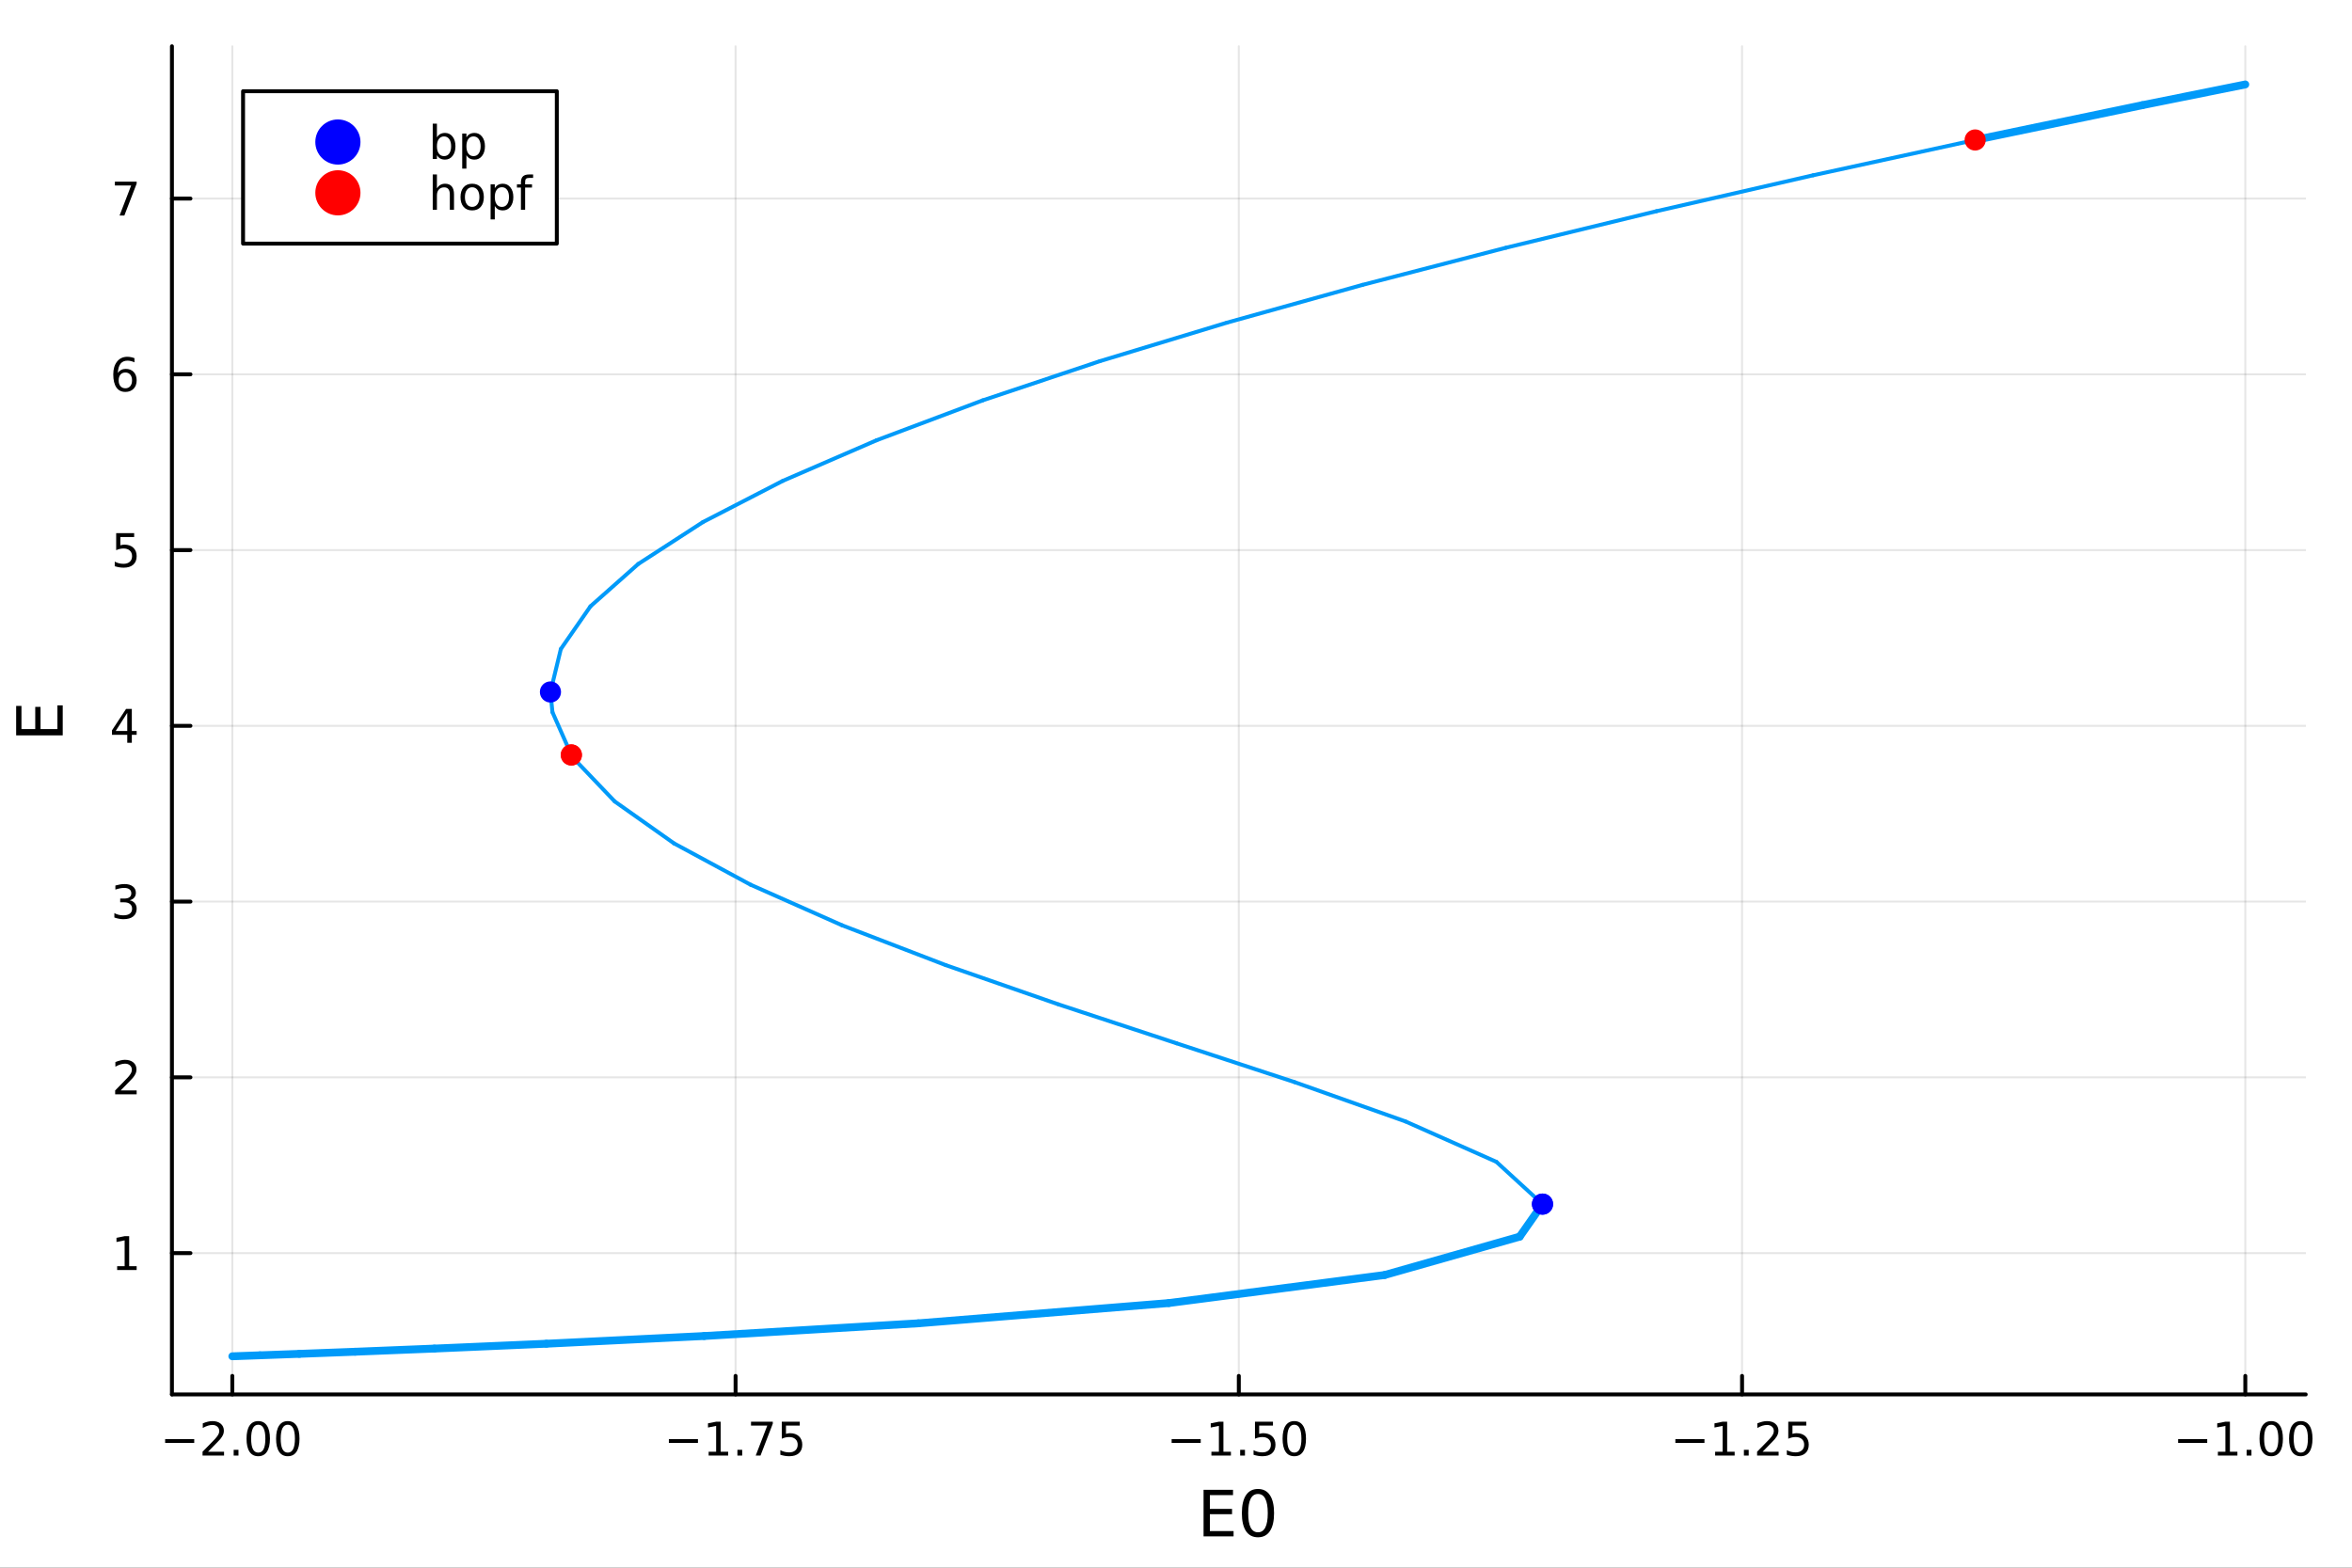 <?xml version="1.0" encoding="utf-8"?>
<svg xmlns="http://www.w3.org/2000/svg" xmlns:xlink="http://www.w3.org/1999/xlink" width="600" height="400" viewBox="0 0 2400 1600">
<rect x="0" y="0" width="2400" height="1600" fill="#333333" stroke="none"/>
<defs>
  <clipPath id="clip910">
    <rect x="0" y="0" width="2400" height="1600"/>
  </clipPath>
</defs>
<path clip-path="url(#clip910)" d="M0 1600 L2400 1600 L2400 0 L0 0  Z" fill="#ffffff" fill-rule="evenodd" fill-opacity="1"/>
<defs>
  <clipPath id="clip911">
    <rect x="480" y="0" width="1681" height="1600"/>
  </clipPath>
</defs>
<path clip-path="url(#clip910)" d="M175.445 1423.18 L2352.76 1423.18 L2352.76 47.244 L175.445 47.244  Z" fill="#ffffff" fill-rule="evenodd" fill-opacity="1"/>
<defs>
  <clipPath id="clip912">
    <rect x="175" y="47" width="2178" height="1377"/>
  </clipPath>
</defs>
<polyline clip-path="url(#clip912)" style="stroke:#000000; stroke-linecap:round; stroke-linejoin:round; stroke-width:2; stroke-opacity:0.1; fill:none" points="237.067,1423.18 237.067,47.244 "/>
<polyline clip-path="url(#clip912)" style="stroke:#000000; stroke-linecap:round; stroke-linejoin:round; stroke-width:2; stroke-opacity:0.1; fill:none" points="750.584,1423.18 750.584,47.244 "/>
<polyline clip-path="url(#clip912)" style="stroke:#000000; stroke-linecap:round; stroke-linejoin:round; stroke-width:2; stroke-opacity:0.1; fill:none" points="1264.1,1423.18 1264.1,47.244 "/>
<polyline clip-path="url(#clip912)" style="stroke:#000000; stroke-linecap:round; stroke-linejoin:round; stroke-width:2; stroke-opacity:0.1; fill:none" points="1777.62,1423.18 1777.62,47.244 "/>
<polyline clip-path="url(#clip912)" style="stroke:#000000; stroke-linecap:round; stroke-linejoin:round; stroke-width:2; stroke-opacity:0.1; fill:none" points="2291.13,1423.18 2291.13,47.244 "/>
<polyline clip-path="url(#clip910)" style="stroke:#000000; stroke-linecap:round; stroke-linejoin:round; stroke-width:4; stroke-opacity:1; fill:none" points="175.445,1423.18 2352.76,1423.18 "/>
<polyline clip-path="url(#clip910)" style="stroke:#000000; stroke-linecap:round; stroke-linejoin:round; stroke-width:4; stroke-opacity:1; fill:none" points="237.067,1423.18 237.067,1404.28 "/>
<polyline clip-path="url(#clip910)" style="stroke:#000000; stroke-linecap:round; stroke-linejoin:round; stroke-width:4; stroke-opacity:1; fill:none" points="750.584,1423.18 750.584,1404.28 "/>
<polyline clip-path="url(#clip910)" style="stroke:#000000; stroke-linecap:round; stroke-linejoin:round; stroke-width:4; stroke-opacity:1; fill:none" points="1264.1,1423.18 1264.1,1404.28 "/>
<polyline clip-path="url(#clip910)" style="stroke:#000000; stroke-linecap:round; stroke-linejoin:round; stroke-width:4; stroke-opacity:1; fill:none" points="1777.62,1423.18 1777.62,1404.28 "/>
<polyline clip-path="url(#clip910)" style="stroke:#000000; stroke-linecap:round; stroke-linejoin:round; stroke-width:4; stroke-opacity:1; fill:none" points="2291.13,1423.18 2291.13,1404.28 "/>
<path clip-path="url(#clip910)" d="M168.514 1468.75 L198.19 1468.75 L198.19 1472.69 L168.514 1472.69 L168.514 1468.75 Z" fill="#000000" fill-rule="nonzero" fill-opacity="1" /><path clip-path="url(#clip910)" d="M212.31 1481.64 L228.63 1481.64 L228.63 1485.58 L206.685 1485.58 L206.685 1481.64 Q209.347 1478.89 213.931 1474.26 Q218.537 1469.61 219.718 1468.27 Q221.963 1465.74 222.843 1464.01 Q223.746 1462.25 223.746 1460.56 Q223.746 1457.8 221.801 1456.07 Q219.88 1454.33 216.778 1454.33 Q214.579 1454.33 212.125 1455.09 Q209.695 1455.86 206.917 1457.41 L206.917 1452.69 Q209.741 1451.55 212.195 1450.97 Q214.648 1450.39 216.685 1450.39 Q222.056 1450.39 225.25 1453.08 Q228.445 1455.77 228.445 1460.26 Q228.445 1462.39 227.634 1464.31 Q226.847 1466.2 224.741 1468.8 Q224.162 1469.47 221.06 1472.69 Q217.959 1475.88 212.31 1481.64 Z" fill="#000000" fill-rule="nonzero" fill-opacity="1" /><path clip-path="url(#clip910)" d="M238.445 1479.7 L243.329 1479.7 L243.329 1485.58 L238.445 1485.58 L238.445 1479.7 Z" fill="#000000" fill-rule="nonzero" fill-opacity="1" /><path clip-path="url(#clip910)" d="M263.514 1454.1 Q259.903 1454.1 258.074 1457.66 Q256.268 1461.2 256.268 1468.33 Q256.268 1475.44 258.074 1479.01 Q259.903 1482.55 263.514 1482.55 Q267.148 1482.55 268.954 1479.01 Q270.782 1475.44 270.782 1468.33 Q270.782 1461.2 268.954 1457.66 Q267.148 1454.1 263.514 1454.1 M263.514 1450.39 Q269.324 1450.39 272.38 1455 Q275.458 1459.58 275.458 1468.33 Q275.458 1477.06 272.38 1481.67 Q269.324 1486.25 263.514 1486.25 Q257.704 1486.25 254.625 1481.67 Q251.569 1477.06 251.569 1468.33 Q251.569 1459.58 254.625 1455 Q257.704 1450.39 263.514 1450.39 Z" fill="#000000" fill-rule="nonzero" fill-opacity="1" /><path clip-path="url(#clip910)" d="M293.676 1454.1 Q290.065 1454.1 288.236 1457.66 Q286.43 1461.2 286.43 1468.33 Q286.43 1475.44 288.236 1479.01 Q290.065 1482.55 293.676 1482.55 Q297.31 1482.55 299.115 1479.01 Q300.944 1475.44 300.944 1468.33 Q300.944 1461.2 299.115 1457.66 Q297.31 1454.1 293.676 1454.1 M293.676 1450.39 Q299.486 1450.39 302.541 1455 Q305.62 1459.58 305.62 1468.33 Q305.62 1477.06 302.541 1481.67 Q299.486 1486.25 293.676 1486.25 Q287.866 1486.25 284.787 1481.67 Q281.731 1477.06 281.731 1468.33 Q281.731 1459.58 284.787 1455 Q287.866 1450.39 293.676 1450.39 Z" fill="#000000" fill-rule="nonzero" fill-opacity="1" /><path clip-path="url(#clip910)" d="M682.529 1468.75 L712.204 1468.75 L712.204 1472.69 L682.529 1472.69 L682.529 1468.75 Z" fill="#000000" fill-rule="nonzero" fill-opacity="1" /><path clip-path="url(#clip910)" d="M723.107 1481.64 L730.746 1481.64 L730.746 1455.28 L722.436 1456.95 L722.436 1452.69 L730.7 1451.02 L735.376 1451.02 L735.376 1481.64 L743.014 1481.64 L743.014 1485.58 L723.107 1485.58 L723.107 1481.64 Z" fill="#000000" fill-rule="nonzero" fill-opacity="1" /><path clip-path="url(#clip910)" d="M752.459 1479.7 L757.343 1479.7 L757.343 1485.58 L752.459 1485.58 L752.459 1479.7 Z" fill="#000000" fill-rule="nonzero" fill-opacity="1" /><path clip-path="url(#clip910)" d="M766.348 1451.02 L788.57 1451.02 L788.57 1453.01 L776.024 1485.58 L771.139 1485.58 L782.945 1454.96 L766.348 1454.96 L766.348 1451.02 Z" fill="#000000" fill-rule="nonzero" fill-opacity="1" /><path clip-path="url(#clip910)" d="M797.736 1451.02 L816.093 1451.02 L816.093 1454.96 L802.019 1454.96 L802.019 1463.43 Q803.037 1463.08 804.056 1462.92 Q805.074 1462.73 806.093 1462.73 Q811.88 1462.73 815.259 1465.9 Q818.639 1469.08 818.639 1474.49 Q818.639 1480.07 815.167 1483.17 Q811.695 1486.25 805.375 1486.25 Q803.199 1486.25 800.931 1485.88 Q798.685 1485.51 796.278 1484.77 L796.278 1480.07 Q798.361 1481.2 800.584 1481.76 Q802.806 1482.32 805.283 1482.32 Q809.287 1482.32 811.625 1480.21 Q813.963 1478.1 813.963 1474.49 Q813.963 1470.88 811.625 1468.77 Q809.287 1466.67 805.283 1466.67 Q803.408 1466.67 801.533 1467.08 Q799.681 1467.5 797.736 1468.38 L797.736 1451.02 Z" fill="#000000" fill-rule="nonzero" fill-opacity="1" /><path clip-path="url(#clip910)" d="M1195.55 1468.75 L1225.22 1468.75 L1225.22 1472.69 L1195.55 1472.69 L1195.55 1468.75 Z" fill="#000000" fill-rule="nonzero" fill-opacity="1" /><path clip-path="url(#clip910)" d="M1236.13 1481.64 L1243.77 1481.64 L1243.77 1455.28 L1235.45 1456.95 L1235.45 1452.69 L1243.72 1451.02 L1248.39 1451.02 L1248.39 1481.64 L1256.03 1481.64 L1256.03 1485.58 L1236.13 1485.58 L1236.13 1481.64 Z" fill="#000000" fill-rule="nonzero" fill-opacity="1" /><path clip-path="url(#clip910)" d="M1265.48 1479.7 L1270.36 1479.7 L1270.36 1485.58 L1265.48 1485.58 L1265.48 1479.7 Z" fill="#000000" fill-rule="nonzero" fill-opacity="1" /><path clip-path="url(#clip910)" d="M1280.59 1451.02 L1298.95 1451.02 L1298.95 1454.96 L1284.88 1454.96 L1284.88 1463.43 Q1285.89 1463.08 1286.91 1462.92 Q1287.93 1462.73 1288.95 1462.73 Q1294.74 1462.73 1298.12 1465.9 Q1301.5 1469.08 1301.5 1474.49 Q1301.5 1480.07 1298.02 1483.17 Q1294.55 1486.25 1288.23 1486.25 Q1286.06 1486.25 1283.79 1485.88 Q1281.54 1485.51 1279.14 1484.77 L1279.14 1480.07 Q1281.22 1481.2 1283.44 1481.76 Q1285.66 1482.32 1288.14 1482.32 Q1292.14 1482.32 1294.48 1480.21 Q1296.82 1478.1 1296.82 1474.49 Q1296.82 1470.88 1294.48 1468.77 Q1292.14 1466.67 1288.14 1466.67 Q1286.26 1466.67 1284.39 1467.08 Q1282.54 1467.5 1280.59 1468.38 L1280.59 1451.02 Z" fill="#000000" fill-rule="nonzero" fill-opacity="1" /><path clip-path="url(#clip910)" d="M1320.71 1454.1 Q1317.1 1454.1 1315.27 1457.66 Q1313.46 1461.2 1313.46 1468.33 Q1313.46 1475.44 1315.27 1479.01 Q1317.1 1482.55 1320.71 1482.55 Q1324.34 1482.55 1326.15 1479.01 Q1327.98 1475.44 1327.98 1468.33 Q1327.98 1461.2 1326.15 1457.66 Q1324.34 1454.1 1320.71 1454.1 M1320.71 1450.39 Q1326.52 1450.39 1329.57 1455 Q1332.65 1459.58 1332.65 1468.33 Q1332.65 1477.06 1329.57 1481.67 Q1326.52 1486.25 1320.71 1486.25 Q1314.9 1486.25 1311.82 1481.67 Q1308.76 1477.06 1308.76 1468.33 Q1308.76 1459.58 1311.82 1455 Q1314.9 1450.39 1320.71 1450.39 Z" fill="#000000" fill-rule="nonzero" fill-opacity="1" /><path clip-path="url(#clip910)" d="M1709.56 1468.75 L1739.24 1468.75 L1739.24 1472.69 L1709.56 1472.69 L1709.56 1468.75 Z" fill="#000000" fill-rule="nonzero" fill-opacity="1" /><path clip-path="url(#clip910)" d="M1750.14 1481.64 L1757.78 1481.64 L1757.78 1455.28 L1749.47 1456.95 L1749.47 1452.69 L1757.73 1451.02 L1762.41 1451.02 L1762.41 1481.64 L1770.05 1481.64 L1770.05 1485.58 L1750.14 1485.58 L1750.14 1481.64 Z" fill="#000000" fill-rule="nonzero" fill-opacity="1" /><path clip-path="url(#clip910)" d="M1779.49 1479.7 L1784.38 1479.7 L1784.38 1485.58 L1779.49 1485.58 L1779.49 1479.7 Z" fill="#000000" fill-rule="nonzero" fill-opacity="1" /><path clip-path="url(#clip910)" d="M1798.59 1481.64 L1814.91 1481.64 L1814.91 1485.58 L1792.96 1485.58 L1792.96 1481.64 Q1795.63 1478.89 1800.21 1474.26 Q1804.82 1469.61 1806 1468.27 Q1808.24 1465.74 1809.12 1464.01 Q1810.02 1462.25 1810.02 1460.56 Q1810.02 1457.8 1808.08 1456.07 Q1806.16 1454.33 1803.06 1454.33 Q1800.86 1454.33 1798.4 1455.09 Q1795.97 1455.86 1793.2 1457.41 L1793.2 1452.69 Q1796.02 1451.55 1798.47 1450.97 Q1800.93 1450.39 1802.96 1450.39 Q1808.33 1450.39 1811.53 1453.08 Q1814.72 1455.77 1814.72 1460.26 Q1814.72 1462.39 1813.91 1464.31 Q1813.13 1466.2 1811.02 1468.8 Q1810.44 1469.47 1807.34 1472.69 Q1804.24 1475.88 1798.59 1481.64 Z" fill="#000000" fill-rule="nonzero" fill-opacity="1" /><path clip-path="url(#clip910)" d="M1824.77 1451.02 L1843.13 1451.02 L1843.13 1454.96 L1829.05 1454.96 L1829.05 1463.43 Q1830.07 1463.08 1831.09 1462.92 Q1832.11 1462.73 1833.13 1462.73 Q1838.91 1462.73 1842.29 1465.9 Q1845.67 1469.08 1845.67 1474.49 Q1845.67 1480.07 1842.2 1483.17 Q1838.73 1486.25 1832.41 1486.25 Q1830.23 1486.25 1827.96 1485.88 Q1825.72 1485.51 1823.31 1484.77 L1823.31 1480.07 Q1825.39 1481.2 1827.62 1481.76 Q1829.84 1482.32 1832.32 1482.32 Q1836.32 1482.32 1838.66 1480.21 Q1841 1478.1 1841 1474.49 Q1841 1470.88 1838.66 1468.77 Q1836.32 1466.67 1832.32 1466.67 Q1830.44 1466.67 1828.57 1467.08 Q1826.71 1467.5 1824.77 1468.38 L1824.77 1451.02 Z" fill="#000000" fill-rule="nonzero" fill-opacity="1" /><path clip-path="url(#clip910)" d="M2222.58 1468.75 L2252.26 1468.75 L2252.26 1472.69 L2222.58 1472.69 L2222.58 1468.75 Z" fill="#000000" fill-rule="nonzero" fill-opacity="1" /><path clip-path="url(#clip910)" d="M2263.16 1481.64 L2270.8 1481.64 L2270.8 1455.28 L2262.49 1456.95 L2262.49 1452.69 L2270.75 1451.02 L2275.43 1451.02 L2275.43 1481.64 L2283.07 1481.64 L2283.07 1485.58 L2263.16 1485.58 L2263.16 1481.64 Z" fill="#000000" fill-rule="nonzero" fill-opacity="1" /><path clip-path="url(#clip910)" d="M2292.51 1479.7 L2297.4 1479.7 L2297.4 1485.58 L2292.51 1485.58 L2292.51 1479.7 Z" fill="#000000" fill-rule="nonzero" fill-opacity="1" /><path clip-path="url(#clip910)" d="M2317.58 1454.1 Q2313.97 1454.1 2312.14 1457.66 Q2310.34 1461.2 2310.34 1468.33 Q2310.34 1475.44 2312.14 1479.01 Q2313.97 1482.55 2317.58 1482.55 Q2321.21 1482.55 2323.02 1479.01 Q2324.85 1475.44 2324.85 1468.33 Q2324.85 1461.2 2323.02 1457.66 Q2321.21 1454.1 2317.58 1454.1 M2317.58 1450.39 Q2323.39 1450.39 2326.45 1455 Q2329.52 1459.58 2329.52 1468.33 Q2329.52 1477.06 2326.45 1481.67 Q2323.39 1486.25 2317.58 1486.25 Q2311.77 1486.25 2308.69 1481.67 Q2305.64 1477.06 2305.64 1468.33 Q2305.64 1459.58 2308.69 1455 Q2311.77 1450.39 2317.58 1450.39 Z" fill="#000000" fill-rule="nonzero" fill-opacity="1" /><path clip-path="url(#clip910)" d="M2347.74 1454.1 Q2344.13 1454.1 2342.3 1457.66 Q2340.5 1461.2 2340.5 1468.33 Q2340.5 1475.44 2342.3 1479.01 Q2344.13 1482.55 2347.74 1482.55 Q2351.38 1482.55 2353.18 1479.01 Q2355.01 1475.44 2355.01 1468.33 Q2355.01 1461.2 2353.18 1457.66 Q2351.38 1454.1 2347.74 1454.1 M2347.74 1450.39 Q2353.55 1450.39 2356.61 1455 Q2359.69 1459.58 2359.69 1468.33 Q2359.69 1477.06 2356.61 1481.67 Q2353.55 1486.25 2347.74 1486.25 Q2341.93 1486.25 2338.85 1481.67 Q2335.8 1477.06 2335.8 1468.33 Q2335.8 1459.58 2338.85 1455 Q2341.93 1450.39 2347.74 1450.39 Z" fill="#000000" fill-rule="nonzero" fill-opacity="1" /><path clip-path="url(#clip910)" d="M1228.13 1520.52 L1258.18 1520.52 L1258.18 1525.93 L1234.56 1525.93 L1234.56 1540 L1257.19 1540 L1257.19 1545.41 L1234.56 1545.41 L1234.56 1562.63 L1258.75 1562.63 L1258.75 1568.04 L1228.13 1568.04 L1228.13 1520.52 Z" fill="#000000" fill-rule="nonzero" fill-opacity="1" /><path clip-path="url(#clip910)" d="M1283.64 1524.76 Q1278.68 1524.76 1276.16 1529.66 Q1273.68 1534.53 1273.68 1544.33 Q1273.68 1554.1 1276.16 1559 Q1278.68 1563.87 1283.64 1563.87 Q1288.64 1563.87 1291.12 1559 Q1293.64 1554.1 1293.64 1544.33 Q1293.64 1534.53 1291.12 1529.66 Q1288.64 1524.76 1283.64 1524.76 M1283.64 1519.66 Q1291.63 1519.66 1295.83 1526 Q1300.07 1532.3 1300.07 1544.33 Q1300.07 1556.33 1295.83 1562.66 Q1291.63 1568.97 1283.64 1568.97 Q1275.65 1568.97 1271.42 1562.66 Q1267.22 1556.33 1267.22 1544.33 Q1267.22 1532.3 1271.42 1526 Q1275.65 1519.66 1283.64 1519.66 Z" fill="#000000" fill-rule="nonzero" fill-opacity="1" /><polyline clip-path="url(#clip912)" style="stroke:#000000; stroke-linecap:round; stroke-linejoin:round; stroke-width:2; stroke-opacity:0.1; fill:none" points="175.445,1278.94 2352.76,1278.94 "/>
<polyline clip-path="url(#clip912)" style="stroke:#000000; stroke-linecap:round; stroke-linejoin:round; stroke-width:2; stroke-opacity:0.1; fill:none" points="175.445,1099.56 2352.76,1099.56 "/>
<polyline clip-path="url(#clip912)" style="stroke:#000000; stroke-linecap:round; stroke-linejoin:round; stroke-width:2; stroke-opacity:0.1; fill:none" points="175.445,920.184 2352.76,920.184 "/>
<polyline clip-path="url(#clip912)" style="stroke:#000000; stroke-linecap:round; stroke-linejoin:round; stroke-width:2; stroke-opacity:0.1; fill:none" points="175.445,740.805 2352.76,740.805 "/>
<polyline clip-path="url(#clip912)" style="stroke:#000000; stroke-linecap:round; stroke-linejoin:round; stroke-width:2; stroke-opacity:0.1; fill:none" points="175.445,561.426 2352.76,561.426 "/>
<polyline clip-path="url(#clip912)" style="stroke:#000000; stroke-linecap:round; stroke-linejoin:round; stroke-width:2; stroke-opacity:0.1; fill:none" points="175.445,382.047 2352.76,382.047 "/>
<polyline clip-path="url(#clip912)" style="stroke:#000000; stroke-linecap:round; stroke-linejoin:round; stroke-width:2; stroke-opacity:0.1; fill:none" points="175.445,202.668 2352.76,202.668 "/>
<polyline clip-path="url(#clip910)" style="stroke:#000000; stroke-linecap:round; stroke-linejoin:round; stroke-width:4; stroke-opacity:1; fill:none" points="175.445,1423.18 175.445,47.244 "/>
<polyline clip-path="url(#clip910)" style="stroke:#000000; stroke-linecap:round; stroke-linejoin:round; stroke-width:4; stroke-opacity:1; fill:none" points="175.445,1278.94 194.343,1278.94 "/>
<polyline clip-path="url(#clip910)" style="stroke:#000000; stroke-linecap:round; stroke-linejoin:round; stroke-width:4; stroke-opacity:1; fill:none" points="175.445,1099.56 194.343,1099.56 "/>
<polyline clip-path="url(#clip910)" style="stroke:#000000; stroke-linecap:round; stroke-linejoin:round; stroke-width:4; stroke-opacity:1; fill:none" points="175.445,920.184 194.343,920.184 "/>
<polyline clip-path="url(#clip910)" style="stroke:#000000; stroke-linecap:round; stroke-linejoin:round; stroke-width:4; stroke-opacity:1; fill:none" points="175.445,740.805 194.343,740.805 "/>
<polyline clip-path="url(#clip910)" style="stroke:#000000; stroke-linecap:round; stroke-linejoin:round; stroke-width:4; stroke-opacity:1; fill:none" points="175.445,561.426 194.343,561.426 "/>
<polyline clip-path="url(#clip910)" style="stroke:#000000; stroke-linecap:round; stroke-linejoin:round; stroke-width:4; stroke-opacity:1; fill:none" points="175.445,382.047 194.343,382.047 "/>
<polyline clip-path="url(#clip910)" style="stroke:#000000; stroke-linecap:round; stroke-linejoin:round; stroke-width:4; stroke-opacity:1; fill:none" points="175.445,202.668 194.343,202.668 "/>
<path clip-path="url(#clip910)" d="M119.538 1292.29 L127.177 1292.29 L127.177 1265.92 L118.867 1267.59 L118.867 1263.33 L127.13 1261.66 L131.806 1261.66 L131.806 1292.29 L139.445 1292.29 L139.445 1296.22 L119.538 1296.22 L119.538 1292.29 Z" fill="#000000" fill-rule="nonzero" fill-opacity="1" /><path clip-path="url(#clip910)" d="M123.126 1112.91 L139.445 1112.91 L139.445 1116.84 L117.501 1116.84 L117.501 1112.91 Q120.163 1110.15 124.746 1105.52 Q129.353 1100.87 130.533 1099.53 Q132.779 1097 133.658 1095.27 Q134.561 1093.51 134.561 1091.82 Q134.561 1089.07 132.617 1087.33 Q130.695 1085.59 127.593 1085.59 Q125.394 1085.59 122.941 1086.36 Q120.51 1087.12 117.732 1088.67 L117.732 1083.95 Q120.556 1082.82 123.01 1082.24 Q125.464 1081.66 127.501 1081.66 Q132.871 1081.66 136.066 1084.34 Q139.26 1087.03 139.26 1091.52 Q139.26 1093.65 138.45 1095.57 Q137.663 1097.47 135.556 1100.06 Q134.978 1100.73 131.876 1103.95 Q128.774 1107.14 123.126 1112.91 Z" fill="#000000" fill-rule="nonzero" fill-opacity="1" /><path clip-path="url(#clip910)" d="M132.316 918.83 Q135.672 919.547 137.547 921.816 Q139.445 924.084 139.445 927.418 Q139.445 932.533 135.927 935.334 Q132.408 938.135 125.927 938.135 Q123.751 938.135 121.436 937.695 Q119.144 937.279 116.691 936.422 L116.691 931.908 Q118.635 933.043 120.95 933.621 Q123.265 934.2 125.788 934.2 Q130.186 934.2 132.478 932.464 Q134.792 930.728 134.792 927.418 Q134.792 924.362 132.64 922.649 Q130.51 920.913 126.691 920.913 L122.663 920.913 L122.663 917.07 L126.876 917.07 Q130.325 917.07 132.154 915.705 Q133.982 914.316 133.982 911.723 Q133.982 909.061 132.084 907.649 Q130.209 906.214 126.691 906.214 Q124.769 906.214 122.57 906.631 Q120.371 907.047 117.732 907.927 L117.732 903.76 Q120.394 903.02 122.709 902.649 Q125.047 902.279 127.107 902.279 Q132.431 902.279 135.533 904.709 Q138.635 907.117 138.635 911.237 Q138.635 914.108 136.992 916.098 Q135.348 918.066 132.316 918.83 Z" fill="#000000" fill-rule="nonzero" fill-opacity="1" /><path clip-path="url(#clip910)" d="M129.862 727.599 L118.056 746.048 L129.862 746.048 L129.862 727.599 M128.635 723.525 L134.515 723.525 L134.515 746.048 L139.445 746.048 L139.445 749.937 L134.515 749.937 L134.515 758.085 L129.862 758.085 L129.862 749.937 L114.26 749.937 L114.26 745.423 L128.635 723.525 Z" fill="#000000" fill-rule="nonzero" fill-opacity="1" /><path clip-path="url(#clip910)" d="M118.543 544.146 L136.899 544.146 L136.899 548.081 L122.825 548.081 L122.825 556.553 Q123.843 556.206 124.862 556.044 Q125.88 555.859 126.899 555.859 Q132.686 555.859 136.066 559.03 Q139.445 562.201 139.445 567.618 Q139.445 573.197 135.973 576.299 Q132.501 579.377 126.181 579.377 Q124.005 579.377 121.737 579.007 Q119.492 578.637 117.084 577.896 L117.084 573.197 Q119.168 574.331 121.39 574.887 Q123.612 575.442 126.089 575.442 Q130.093 575.442 132.431 573.336 Q134.769 571.229 134.769 567.618 Q134.769 564.007 132.431 561.901 Q130.093 559.794 126.089 559.794 Q124.214 559.794 122.339 560.211 Q120.487 560.627 118.543 561.507 L118.543 544.146 Z" fill="#000000" fill-rule="nonzero" fill-opacity="1" /><path clip-path="url(#clip910)" d="M127.917 380.184 Q124.769 380.184 122.918 382.336 Q121.089 384.489 121.089 388.239 Q121.089 391.966 122.918 394.142 Q124.769 396.295 127.917 396.295 Q131.066 396.295 132.894 394.142 Q134.746 391.966 134.746 388.239 Q134.746 384.489 132.894 382.336 Q131.066 380.184 127.917 380.184 M137.2 365.531 L137.2 369.79 Q135.441 368.957 133.635 368.517 Q131.853 368.077 130.093 368.077 Q125.464 368.077 123.01 371.202 Q120.58 374.327 120.232 380.647 Q121.598 378.633 123.658 377.568 Q125.718 376.48 128.195 376.48 Q133.404 376.48 136.413 379.651 Q139.445 382.799 139.445 388.239 Q139.445 393.563 136.297 396.781 Q133.149 399.998 127.917 399.998 Q121.922 399.998 118.751 395.415 Q115.58 390.809 115.58 382.082 Q115.58 373.887 119.468 369.026 Q123.357 364.142 129.908 364.142 Q131.667 364.142 133.45 364.489 Q135.255 364.836 137.2 365.531 Z" fill="#000000" fill-rule="nonzero" fill-opacity="1" /><path clip-path="url(#clip910)" d="M117.223 185.388 L139.445 185.388 L139.445 187.379 L126.899 219.948 L122.015 219.948 L133.82 189.323 L117.223 189.323 L117.223 185.388 Z" fill="#000000" fill-rule="nonzero" fill-opacity="1" /><path clip-path="url(#clip910)" d="M16.484 750.521 L16.484 720.475 L21.895 720.475 L21.895 744.092 L35.963 744.092 L35.963 721.462 L41.374 721.462 L41.374 744.092 L58.593 744.092 L58.593 719.902 L64.004 719.902 L64.004 750.521 L16.484 750.521 Z" fill="#000000" fill-rule="nonzero" fill-opacity="1" /><polyline clip-path="url(#clip912)" style="stroke:#009af9; stroke-linecap:round; stroke-linejoin:round; stroke-width:8; stroke-opacity:1; fill:none" points="237.067,1384.24 265.296,1383.23 "/>
<polyline clip-path="url(#clip912)" style="stroke:#009af9; stroke-linecap:round; stroke-linejoin:round; stroke-width:8; stroke-opacity:1; fill:none" points="265.296,1383.23 305.415,1381.76 "/>
<polyline clip-path="url(#clip912)" style="stroke:#009af9; stroke-linecap:round; stroke-linejoin:round; stroke-width:8; stroke-opacity:1; fill:none" points="305.415,1381.76 362.39,1379.6 "/>
<polyline clip-path="url(#clip912)" style="stroke:#009af9; stroke-linecap:round; stroke-linejoin:round; stroke-width:8; stroke-opacity:1; fill:none" points="362.39,1379.6 443.2,1376.37 "/>
<polyline clip-path="url(#clip912)" style="stroke:#009af9; stroke-linecap:round; stroke-linejoin:round; stroke-width:8; stroke-opacity:1; fill:none" points="443.2,1376.37 557.547,1371.42 "/>
<polyline clip-path="url(#clip912)" style="stroke:#009af9; stroke-linecap:round; stroke-linejoin:round; stroke-width:8; stroke-opacity:1; fill:none" points="557.547,1371.42 718.571,1363.55 "/>
<polyline clip-path="url(#clip912)" style="stroke:#009af9; stroke-linecap:round; stroke-linejoin:round; stroke-width:8; stroke-opacity:1; fill:none" points="718.571,1363.55 937.048,1350.59 "/>
<polyline clip-path="url(#clip912)" style="stroke:#009af9; stroke-linecap:round; stroke-linejoin:round; stroke-width:8; stroke-opacity:1; fill:none" points="937.048,1350.59 1192.63,1329.92 "/>
<polyline clip-path="url(#clip912)" style="stroke:#009af9; stroke-linecap:round; stroke-linejoin:round; stroke-width:8; stroke-opacity:1; fill:none" points="1192.63,1329.92 1412.95,1301.28 "/>
<polyline clip-path="url(#clip912)" style="stroke:#009af9; stroke-linecap:round; stroke-linejoin:round; stroke-width:8; stroke-opacity:1; fill:none" points="1412.95,1301.28 1550.71,1262.14 "/>
<polyline clip-path="url(#clip912)" style="stroke:#009af9; stroke-linecap:round; stroke-linejoin:round; stroke-width:8; stroke-opacity:1; fill:none" points="1550.71,1262.14 1573.98,1228.93 "/>
<polyline clip-path="url(#clip912)" style="stroke:#009af9; stroke-linecap:round; stroke-linejoin:round; stroke-width:4; stroke-opacity:1; fill:none" points="1573.98,1228.93 1526.88,1185.77 "/>
<polyline clip-path="url(#clip912)" style="stroke:#009af9; stroke-linecap:round; stroke-linejoin:round; stroke-width:4; stroke-opacity:1; fill:none" points="1526.88,1185.77 1434.07,1144.51 "/>
<polyline clip-path="url(#clip912)" style="stroke:#009af9; stroke-linecap:round; stroke-linejoin:round; stroke-width:4; stroke-opacity:1; fill:none" points="1434.07,1144.51 1320.96,1104.41 "/>
<polyline clip-path="url(#clip912)" style="stroke:#009af9; stroke-linecap:round; stroke-linejoin:round; stroke-width:4; stroke-opacity:1; fill:none" points="1320.96,1104.41 1200.45,1064.77 "/>
<polyline clip-path="url(#clip912)" style="stroke:#009af9; stroke-linecap:round; stroke-linejoin:round; stroke-width:4; stroke-opacity:1; fill:none" points="1200.45,1064.77 1080.08,1025.08 "/>
<polyline clip-path="url(#clip912)" style="stroke:#009af9; stroke-linecap:round; stroke-linejoin:round; stroke-width:4; stroke-opacity:1; fill:none" points="1080.08,1025.08 965,985.009 "/>
<polyline clip-path="url(#clip912)" style="stroke:#009af9; stroke-linecap:round; stroke-linejoin:round; stroke-width:4; stroke-opacity:1; fill:none" points="965,985.009 859.169,944.327 "/>
<polyline clip-path="url(#clip912)" style="stroke:#009af9; stroke-linecap:round; stroke-linejoin:round; stroke-width:4; stroke-opacity:1; fill:none" points="859.169,944.327 765.858,902.927 "/>
<polyline clip-path="url(#clip912)" style="stroke:#009af9; stroke-linecap:round; stroke-linejoin:round; stroke-width:4; stroke-opacity:1; fill:none" points="765.858,902.927 687.816,860.787 "/>
<polyline clip-path="url(#clip912)" style="stroke:#009af9; stroke-linecap:round; stroke-linejoin:round; stroke-width:4; stroke-opacity:1; fill:none" points="687.816,860.787 627.278,817.974 "/>
<polyline clip-path="url(#clip912)" style="stroke:#009af9; stroke-linecap:round; stroke-linejoin:round; stroke-width:4; stroke-opacity:1; fill:none" points="627.278,817.974 585.892,774.624 "/>
<polyline clip-path="url(#clip912)" style="stroke:#009af9; stroke-linecap:round; stroke-linejoin:round; stroke-width:4; stroke-opacity:1; fill:none" points="585.892,774.624 583.017,770.512 "/>
<polyline clip-path="url(#clip912)" style="stroke:#009af9; stroke-linecap:round; stroke-linejoin:round; stroke-width:4; stroke-opacity:1; fill:none" points="583.017,770.512 563.698,726.791 "/>
<polyline clip-path="url(#clip912)" style="stroke:#009af9; stroke-linecap:round; stroke-linejoin:round; stroke-width:4; stroke-opacity:1; fill:none" points="563.698,726.791 561.687,706.232 "/>
<polyline clip-path="url(#clip912)" style="stroke:#009af9; stroke-linecap:round; stroke-linejoin:round; stroke-width:4; stroke-opacity:1; fill:none" points="561.687,706.232 572.278,662.422 "/>
<polyline clip-path="url(#clip912)" style="stroke:#009af9; stroke-linecap:round; stroke-linejoin:round; stroke-width:4; stroke-opacity:1; fill:none" points="572.278,662.422 602.52,618.811 "/>
<polyline clip-path="url(#clip912)" style="stroke:#009af9; stroke-linecap:round; stroke-linejoin:round; stroke-width:4; stroke-opacity:1; fill:none" points="602.52,618.811 651.307,575.576 "/>
<polyline clip-path="url(#clip912)" style="stroke:#009af9; stroke-linecap:round; stroke-linejoin:round; stroke-width:4; stroke-opacity:1; fill:none" points="651.307,575.576 717.25,532.856 "/>
<polyline clip-path="url(#clip912)" style="stroke:#009af9; stroke-linecap:round; stroke-linejoin:round; stroke-width:4; stroke-opacity:1; fill:none" points="717.25,532.856 798.827,490.75 "/>
<polyline clip-path="url(#clip912)" style="stroke:#009af9; stroke-linecap:round; stroke-linejoin:round; stroke-width:4; stroke-opacity:1; fill:none" points="798.827,490.75 894.5,449.321 "/>
<polyline clip-path="url(#clip912)" style="stroke:#009af9; stroke-linecap:round; stroke-linejoin:round; stroke-width:4; stroke-opacity:1; fill:none" points="894.5,449.321 1002.79,408.603 "/>
<polyline clip-path="url(#clip912)" style="stroke:#009af9; stroke-linecap:round; stroke-linejoin:round; stroke-width:4; stroke-opacity:1; fill:none" points="1002.79,408.603 1122.33,368.606 "/>
<polyline clip-path="url(#clip912)" style="stroke:#009af9; stroke-linecap:round; stroke-linejoin:round; stroke-width:4; stroke-opacity:1; fill:none" points="1122.33,368.606 1251.89,329.324 "/>
<polyline clip-path="url(#clip912)" style="stroke:#009af9; stroke-linecap:round; stroke-linejoin:round; stroke-width:4; stroke-opacity:1; fill:none" points="1251.89,329.324 1390.36,290.74 "/>
<polyline clip-path="url(#clip912)" style="stroke:#009af9; stroke-linecap:round; stroke-linejoin:round; stroke-width:4; stroke-opacity:1; fill:none" points="1390.36,290.74 1536.76,252.828 "/>
<polyline clip-path="url(#clip912)" style="stroke:#009af9; stroke-linecap:round; stroke-linejoin:round; stroke-width:4; stroke-opacity:1; fill:none" points="1536.76,252.828 1690.26,215.559 "/>
<polyline clip-path="url(#clip912)" style="stroke:#009af9; stroke-linecap:round; stroke-linejoin:round; stroke-width:4; stroke-opacity:1; fill:none" points="1690.26,215.559 1850.09,178.902 "/>
<polyline clip-path="url(#clip912)" style="stroke:#009af9; stroke-linecap:round; stroke-linejoin:round; stroke-width:4; stroke-opacity:1; fill:none" points="1850.09,178.902 2015.46,142.86 "/>
<polyline clip-path="url(#clip912)" style="stroke:#009af9; stroke-linecap:round; stroke-linejoin:round; stroke-width:8; stroke-opacity:1; fill:none" points="2015.46,142.86 2186.11,107.33 "/>
<polyline clip-path="url(#clip912)" style="stroke:#009af9; stroke-linecap:round; stroke-linejoin:round; stroke-width:8; stroke-opacity:1; fill:none" points="2186.11,107.33 2291.13,86.186 "/>
<circle clip-path="url(#clip912)" cx="1573.98" cy="1228.93" r="10.8" fill="#0000ff" fill-rule="evenodd" fill-opacity="1" stroke="none"/>
<circle clip-path="url(#clip912)" cx="583.017" cy="770.512" r="10.8" fill="#ff0000" fill-rule="evenodd" fill-opacity="1" stroke="none"/>
<circle clip-path="url(#clip912)" cx="561.687" cy="706.232" r="10.8" fill="#0000ff" fill-rule="evenodd" fill-opacity="1" stroke="none"/>
<circle clip-path="url(#clip912)" cx="2015.46" cy="142.86" r="10.8" fill="#ff0000" fill-rule="evenodd" fill-opacity="1" stroke="none"/>
<circle clip-path="url(#clip912)" cx="1573.98" cy="1228.93" r="10.8" fill="#0000ff" fill-rule="evenodd" fill-opacity="1" stroke="none"/>
<circle clip-path="url(#clip912)" cx="583.017" cy="770.512" r="10.8" fill="#ff0000" fill-rule="evenodd" fill-opacity="1" stroke="none"/>
<path clip-path="url(#clip910)" d="M248.022 248.629 L568.183 248.629 L568.183 93.109 L248.022 93.109  Z" fill="#ffffff" fill-rule="evenodd" fill-opacity="1"/>
<polyline clip-path="url(#clip910)" style="stroke:#000000; stroke-linecap:round; stroke-linejoin:round; stroke-width:4; stroke-opacity:1; fill:none" points="248.022,248.629 568.183,248.629 568.183,93.109 248.022,93.109 248.022,248.629 "/>
<circle clip-path="url(#clip910)" cx="344.792" cy="144.949" r="23.04" fill="#0000ff" fill-rule="evenodd" fill-opacity="1" stroke="none"/>
<path clip-path="url(#clip910)" d="M460.334 149.289 Q460.334 144.59 458.39 141.928 Q456.468 139.243 453.089 139.243 Q449.709 139.243 447.765 141.928 Q445.843 144.59 445.843 149.289 Q445.843 153.988 447.765 156.673 Q449.709 159.335 453.089 159.335 Q456.468 159.335 458.39 156.673 Q460.334 153.988 460.334 149.289 M445.843 140.238 Q447.186 137.923 449.223 136.812 Q451.283 135.678 454.13 135.678 Q458.853 135.678 461.792 139.428 Q464.755 143.178 464.755 149.289 Q464.755 155.4 461.792 159.15 Q458.853 162.9 454.13 162.9 Q451.283 162.9 449.223 161.789 Q447.186 160.655 445.843 158.34 L445.843 162.229 L441.561 162.229 L441.561 126.21 L445.843 126.21 L445.843 140.238 Z" fill="#000000" fill-rule="nonzero" fill-opacity="1" /><path clip-path="url(#clip910)" d="M475.936 158.34 L475.936 172.09 L471.653 172.09 L471.653 136.303 L475.936 136.303 L475.936 140.238 Q477.278 137.923 479.315 136.812 Q481.376 135.678 484.223 135.678 Q488.945 135.678 491.885 139.428 Q494.848 143.178 494.848 149.289 Q494.848 155.4 491.885 159.15 Q488.945 162.9 484.223 162.9 Q481.376 162.9 479.315 161.789 Q477.278 160.655 475.936 158.34 M490.426 149.289 Q490.426 144.59 488.482 141.928 Q486.561 139.243 483.181 139.243 Q479.801 139.243 477.857 141.928 Q475.936 144.59 475.936 149.289 Q475.936 153.988 477.857 156.673 Q479.801 159.335 483.181 159.335 Q486.561 159.335 488.482 156.673 Q490.426 153.988 490.426 149.289 Z" fill="#000000" fill-rule="nonzero" fill-opacity="1" /><circle clip-path="url(#clip910)" cx="344.792" cy="196.789" r="23.04" fill="#ff0000" fill-rule="evenodd" fill-opacity="1" stroke="none"/>
<path clip-path="url(#clip910)" d="M463.274 198.421 L463.274 214.069 L459.015 214.069 L459.015 198.559 Q459.015 194.879 457.579 193.05 Q456.144 191.222 453.274 191.222 Q449.825 191.222 447.834 193.421 Q445.843 195.62 445.843 199.416 L445.843 214.069 L441.561 214.069 L441.561 178.05 L445.843 178.05 L445.843 192.171 Q447.371 189.833 449.431 188.675 Q451.515 187.518 454.223 187.518 Q458.69 187.518 460.982 190.296 Q463.274 193.05 463.274 198.421 Z" fill="#000000" fill-rule="nonzero" fill-opacity="1" /><path clip-path="url(#clip910)" d="M481.815 191.129 Q478.389 191.129 476.399 193.814 Q474.408 196.476 474.408 201.129 Q474.408 205.782 476.376 208.467 Q478.366 211.129 481.815 211.129 Q485.218 211.129 487.209 208.444 Q489.2 205.758 489.2 201.129 Q489.2 196.522 487.209 193.837 Q485.218 191.129 481.815 191.129 M481.815 187.518 Q487.371 187.518 490.542 191.129 Q493.713 194.74 493.713 201.129 Q493.713 207.495 490.542 211.129 Q487.371 214.74 481.815 214.74 Q476.237 214.74 473.065 211.129 Q469.917 207.495 469.917 201.129 Q469.917 194.74 473.065 191.129 Q476.237 187.518 481.815 187.518 Z" fill="#000000" fill-rule="nonzero" fill-opacity="1" /><path clip-path="url(#clip910)" d="M504.894 210.18 L504.894 223.93 L500.612 223.93 L500.612 188.143 L504.894 188.143 L504.894 192.078 Q506.237 189.763 508.274 188.652 Q510.334 187.518 513.181 187.518 Q517.903 187.518 520.843 191.268 Q523.806 195.018 523.806 201.129 Q523.806 207.24 520.843 210.99 Q517.903 214.74 513.181 214.74 Q510.334 214.74 508.274 213.629 Q506.237 212.495 504.894 210.18 M519.385 201.129 Q519.385 196.43 517.44 193.768 Q515.519 191.083 512.139 191.083 Q508.76 191.083 506.815 193.768 Q504.894 196.43 504.894 201.129 Q504.894 205.828 506.815 208.513 Q508.76 211.175 512.139 211.175 Q515.519 211.175 517.44 208.513 Q519.385 205.828 519.385 201.129 Z" fill="#000000" fill-rule="nonzero" fill-opacity="1" /><path clip-path="url(#clip910)" d="M543.991 178.05 L543.991 181.592 L539.917 181.592 Q537.625 181.592 536.722 182.518 Q535.843 183.444 535.843 185.851 L535.843 188.143 L542.857 188.143 L542.857 191.453 L535.843 191.453 L535.843 214.069 L531.56 214.069 L531.56 191.453 L527.486 191.453 L527.486 188.143 L531.56 188.143 L531.56 186.337 Q531.56 182.009 533.574 180.041 Q535.588 178.05 539.963 178.05 L543.991 178.05 Z" fill="#000000" fill-rule="nonzero" fill-opacity="1" /></svg>
